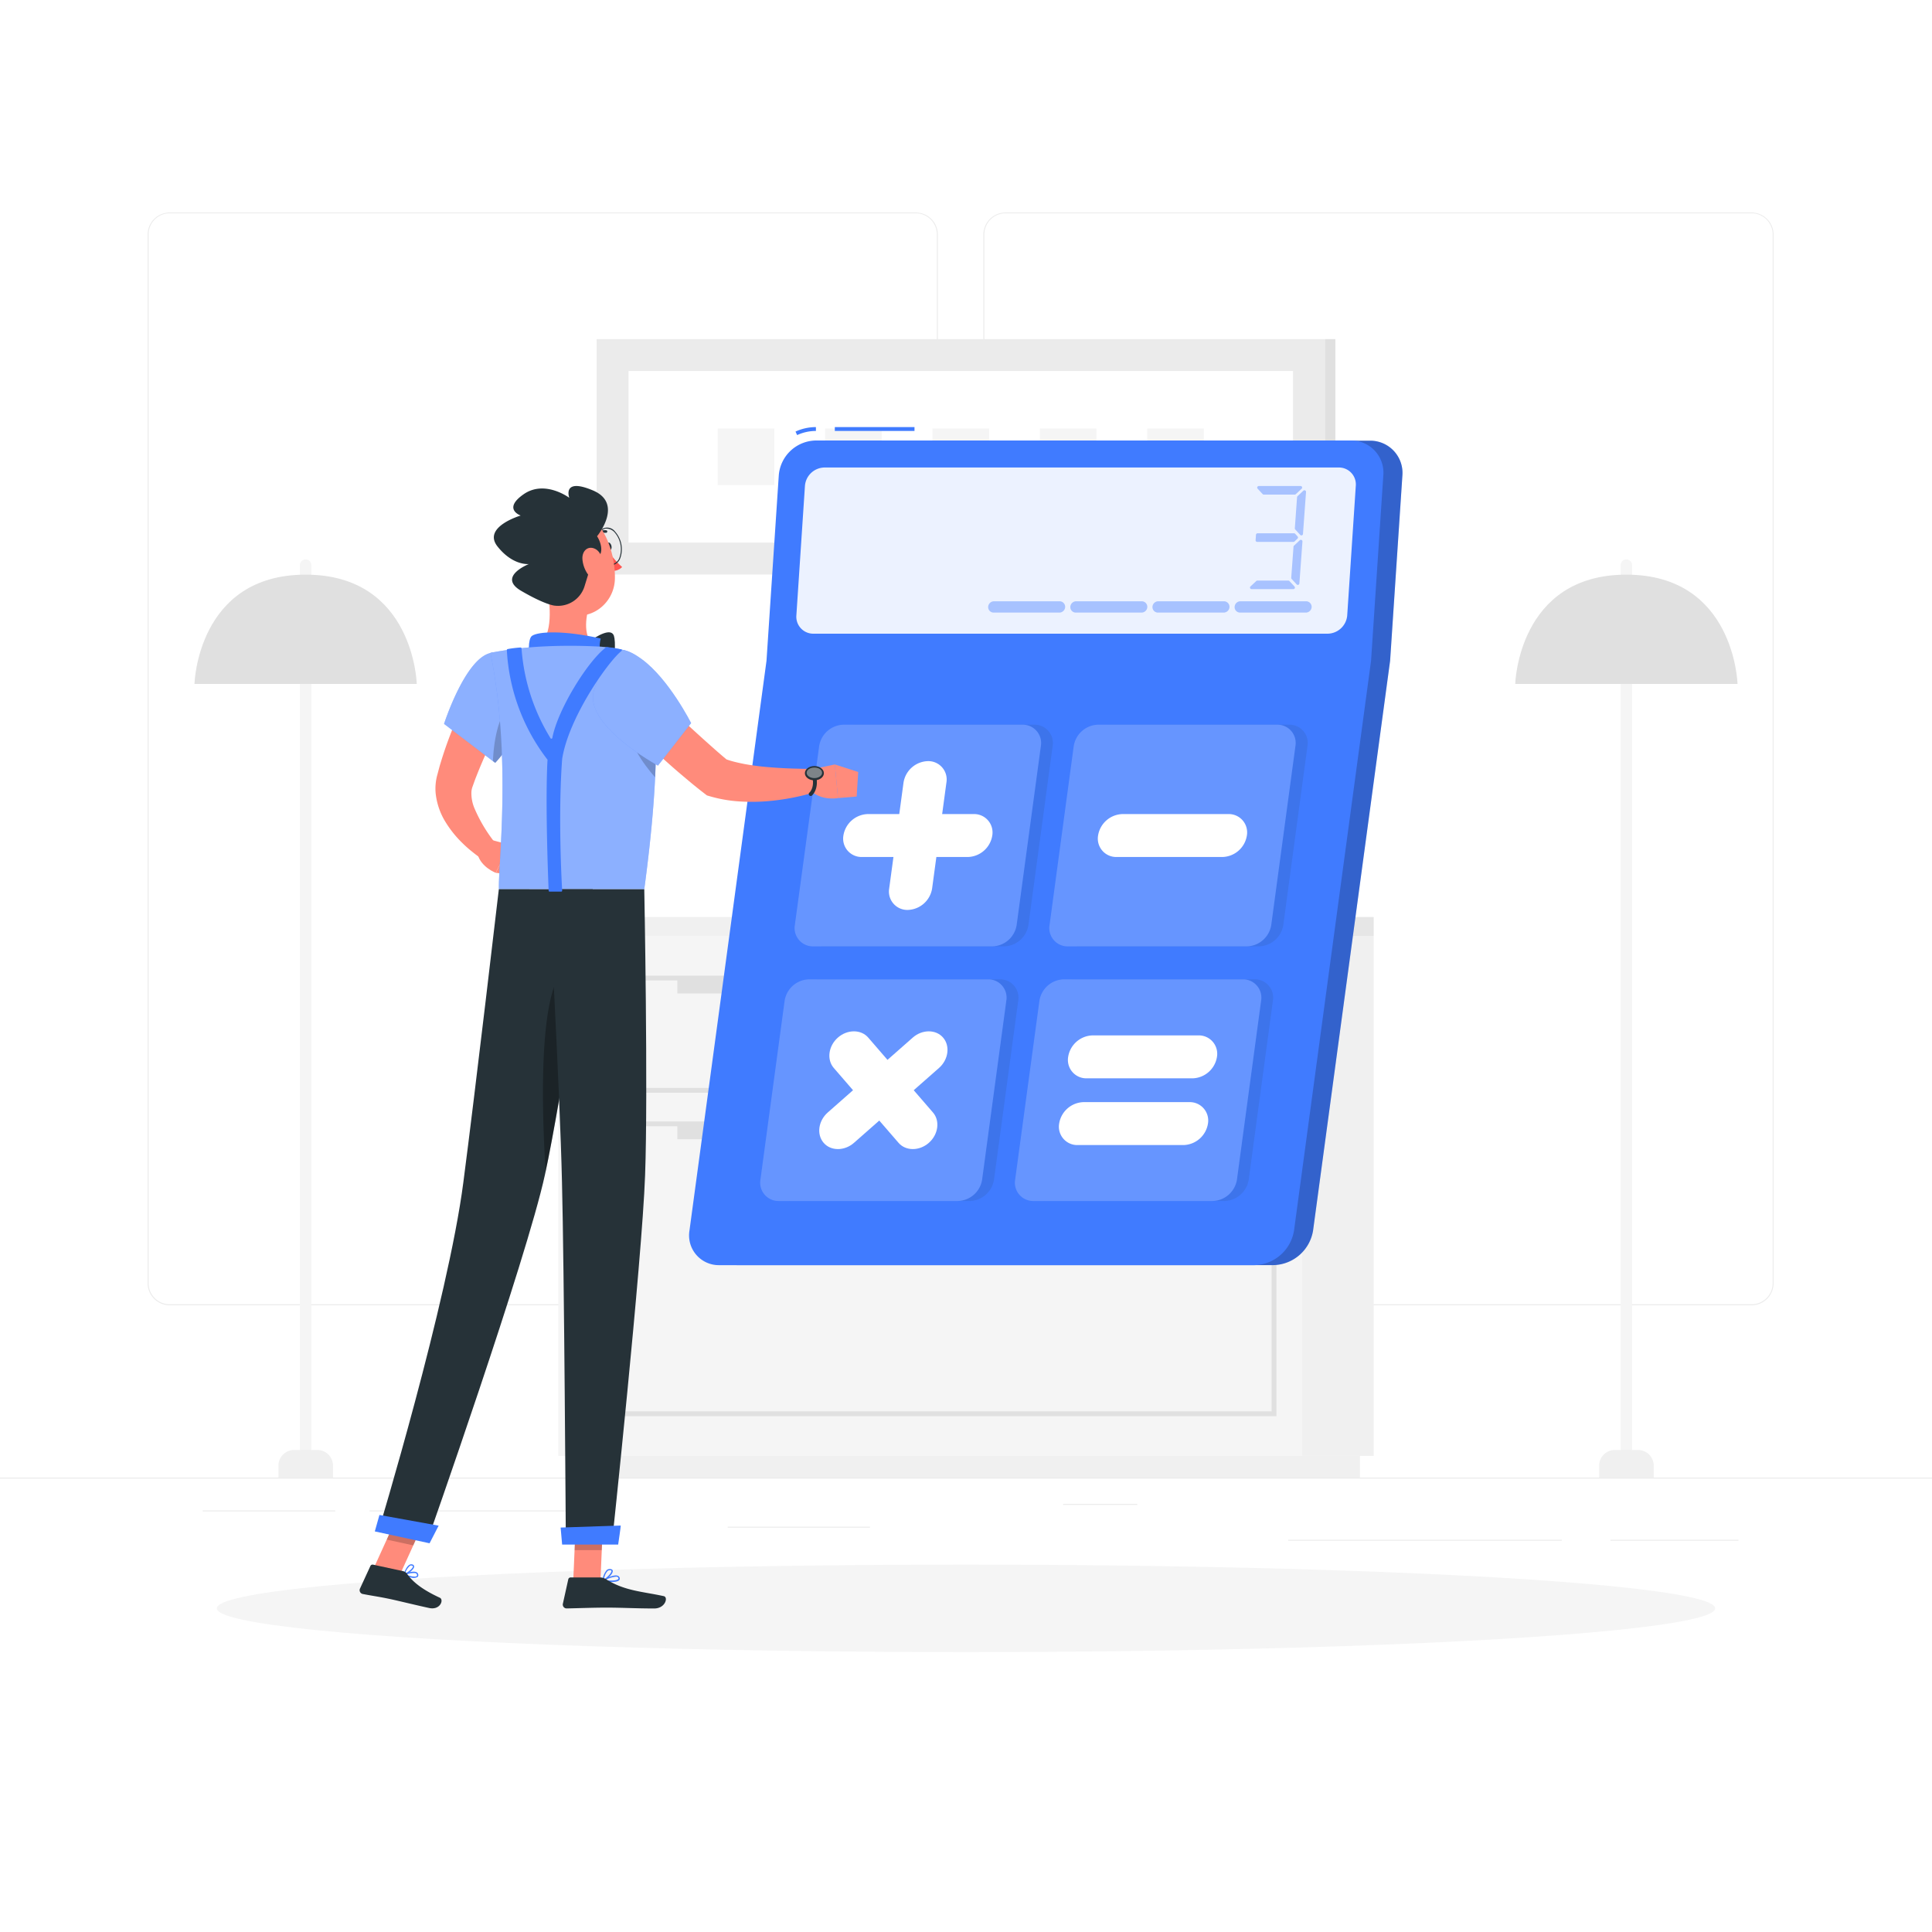 <svg class="animated" id="freepik_stories-calculator" xmlns="http://www.w3.org/2000/svg" viewBox="0 0 500 500" version="1.1" xmlns:xlink="http://www.w3.org/1999/xlink" xmlns:svgjs="http://svgjs.com/svgjs"><style>svg#freepik_stories-calculator:not(.animated) .animable {opacity: 0;}svg#freepik_stories-calculator.animated #freepik--Shadow--inject-33 {animation: 6s Infinite  linear floating;animation-delay: 0s;}svg#freepik_stories-calculator.animated #freepik--Calculator--inject-33 {animation: 6s Infinite  linear floating;animation-delay: 0s;}svg#freepik_stories-calculator.animated #freepik--Character--inject-33 {animation: 6s Infinite  linear floating;animation-delay: 0s;}            @keyframes floating {                0% {                    opacity: 1;                    transform: translateY(0px);                }                50% {                    transform: translateY(-10px);                }                100% {                    opacity: 1;                    transform: translateY(0px);                }            }        </style><g id="freepik--background-complete--inject-33" class="animable" style="transform-origin: 250px 226.87px;"><rect y="382.4" width="500" height="0.25" style="fill: rgb(235, 235, 235); transform-origin: 250px 382.525px;" id="elbaphqth2ts4" class="animable"></rect><rect x="416.78" y="398.49" width="33.12" height="0.25" style="fill: rgb(235, 235, 235); transform-origin: 433.34px 398.615px;" id="elo7rncgtd5eo" class="animable"></rect><rect x="333.38" y="398.49" width="70.81" height="0.25" style="fill: rgb(235, 235, 235); transform-origin: 368.785px 398.615px;" id="elq9ik545nz19" class="animable"></rect><rect x="275.14" y="389.21" width="19.19" height="0.25" style="fill: rgb(235, 235, 235); transform-origin: 284.735px 389.335px;" id="el2ammdvjg4u7" class="animable"></rect><rect x="52.46" y="390.89" width="34.29" height="0.25" style="fill: rgb(235, 235, 235); transform-origin: 69.605px 391.015px;" id="elpwgd0cnoazq" class="animable"></rect><rect x="95.65" y="390.89" width="62.35" height="0.25" style="fill: rgb(235, 235, 235); transform-origin: 126.825px 391.015px;" id="elaxt124yceyl" class="animable"></rect><rect x="188.33" y="395.11" width="36.81" height="0.25" style="fill: rgb(235, 235, 235); transform-origin: 206.735px 395.235px;" id="elc3nio1bmc8" class="animable"></rect><path d="M237,337.8H43.91a5.71,5.71,0,0,1-5.7-5.71V60.66A5.71,5.71,0,0,1,43.91,55H237a5.71,5.71,0,0,1,5.71,5.71V332.09A5.71,5.71,0,0,1,237,337.8ZM43.91,55.2a5.46,5.46,0,0,0-5.45,5.46V332.09a5.46,5.46,0,0,0,5.45,5.46H237a5.47,5.47,0,0,0,5.46-5.46V60.66A5.47,5.47,0,0,0,237,55.2Z" style="fill: rgb(235, 235, 235); transform-origin: 140.46px 196.4px;" id="ellglj8brxrkd" class="animable"></path><path d="M453.31,337.8H260.21a5.72,5.72,0,0,1-5.71-5.71V60.66A5.72,5.72,0,0,1,260.21,55h193.1A5.71,5.71,0,0,1,459,60.66V332.09A5.71,5.71,0,0,1,453.31,337.8ZM260.21,55.2a5.47,5.47,0,0,0-5.46,5.46V332.09a5.47,5.47,0,0,0,5.46,5.46h193.1a5.47,5.47,0,0,0,5.46-5.46V60.66a5.47,5.47,0,0,0-5.46-5.46Z" style="fill: rgb(235, 235, 235); transform-origin: 356.75px 196.4px;" id="elri0iqq9qcx" class="animable"></path><g id="elpxt2cm4hb4a"><rect x="337" y="242.22" width="18.51" height="134.57" style="fill: rgb(240, 240, 240); transform-origin: 346.255px 309.505px; transform: rotate(180deg);" class="animable"></rect></g><g id="elmcxldeuxbe"><rect x="148.05" y="376.79" width="203.9" height="5.61" style="fill: rgb(240, 240, 240); transform-origin: 250px 379.595px; transform: rotate(180deg);" class="animable"></rect></g><rect x="144.49" y="242.22" width="192.5" height="134.57" style="fill: rgb(245, 245, 245); transform-origin: 240.74px 309.505px;" id="elegpc6eh8vyk" class="animable"></rect><g id="el2ou6xod4b7x"><rect x="337" y="237.32" width="18.51" height="4.9" style="fill: rgb(230, 230, 230); transform-origin: 346.255px 239.77px; transform: rotate(180deg);" class="animable"></rect></g><rect x="144.49" y="237.32" width="192.5" height="4.9" style="fill: rgb(240, 240, 240); transform-origin: 240.74px 239.77px;" id="el6b5c3juoli7" class="animable"></rect><path d="M330.34,282.8H151.15V252.5H330.34Zm-177.95-1.25H329.1v-27.8H152.39Z" style="fill: rgb(224, 224, 224); transform-origin: 240.745px 267.65px;" id="el8t3m45z53gp" class="animable"></path><path d="M330.34,366.5H151.15V290.23H330.34Zm-177.95-1.24H329.1V291.47H152.39Z" style="fill: rgb(224, 224, 224); transform-origin: 240.745px 328.365px;" id="eljcxd8mh3w0m" class="animable"></path><g id="eliuzzy9msff"><rect x="175.29" y="253.12" width="130.91" height="3.98" style="fill: rgb(224, 224, 224); transform-origin: 240.745px 255.11px; transform: rotate(180deg);" class="animable"></rect></g><g id="el0wm4vqps699n"><rect x="175.29" y="290.85" width="130.91" height="3.98" style="fill: rgb(224, 224, 224); transform-origin: 240.745px 292.84px; transform: rotate(180deg);" class="animable"></rect></g><path d="M420.9,378.83h0a1.49,1.49,0,0,1-1.48-1.49V146.26a1.48,1.48,0,0,1,1.48-1.48h0a1.48,1.48,0,0,1,1.48,1.48V377.34A1.49,1.49,0,0,1,420.9,378.83Z" style="fill: rgb(245, 245, 245); transform-origin: 420.9px 261.805px;" id="el5yfqs5m7ojm" class="animable"></path><path d="M417.92,375.25h6a4.06,4.06,0,0,1,4.06,4.06v3.08a0,0,0,0,1,0,0H413.86a0,0,0,0,1,0,0v-3.08A4.06,4.06,0,0,1,417.92,375.25Z" style="fill: rgb(240, 240, 240); transform-origin: 420.92px 378.82px;" id="el0i4cq3tx3lfn" class="animable"></path><path d="M392.14,177s.73-28.28,28.76-28.28S449.67,177,449.67,177Z" style="fill: rgb(224, 224, 224); transform-origin: 420.905px 162.86px;" id="el6s1xyld8obj" class="animable"></path><path d="M79.1,378.83h0a1.49,1.49,0,0,1-1.49-1.49V146.26a1.49,1.49,0,0,1,1.49-1.48h0a1.48,1.48,0,0,1,1.48,1.48V377.34A1.49,1.49,0,0,1,79.1,378.83Z" style="fill: rgb(245, 245, 245); transform-origin: 79.095px 261.805px;" id="el9lrbhz196rt" class="animable"></path><path d="M76.12,375.25h6a4.06,4.06,0,0,1,4.06,4.06v3.08a0,0,0,0,1,0,0H72.06a0,0,0,0,1,0,0v-3.08A4.06,4.06,0,0,1,76.12,375.25Z" style="fill: rgb(240, 240, 240); transform-origin: 79.12px 378.82px;" id="elpnp3cg4bdb" class="animable"></path><path d="M50.33,177s.73-28.28,28.77-28.28S107.86,177,107.86,177Z" style="fill: rgb(224, 224, 224); transform-origin: 79.095px 162.86px;" id="el67wggfydhsp" class="animable"></path><rect x="214.91" y="235.2" width="71.14" height="2.12" style="fill: rgb(224, 224, 224); transform-origin: 250.48px 236.26px;" id="elfzfeax3230b" class="animable"></rect><polygon points="286.05 235.2 214.91 235.2 221.75 194.47 292.89 194.47 286.05 235.2" style="fill: rgb(224, 224, 224); transform-origin: 253.9px 214.835px;" id="elurpvw1mu7d" class="animable"></polygon><polygon points="284.73 235.2 213.59 235.2 220.43 194.47 291.57 194.47 284.73 235.2" style="fill: rgb(235, 235, 235); transform-origin: 252.58px 214.835px;" id="eldzhox9kx22s" class="animable"></polygon><path d="M216.29,232l5.82-34.63a.9.9,0,0,1,.9-.76h65a.91.91,0,0,1,.9,1.06l-5.82,34.63a.92.92,0,0,1-.9.77h-65A.91.91,0,0,1,216.29,232Z" style="fill: rgb(250, 250, 250); transform-origin: 252.599px 214.84px;" id="el9z55khqgo8e" class="animable"></path><rect x="198.81" y="235.2" width="71.14" height="2.12" style="fill: rgb(240, 240, 240); transform-origin: 234.38px 236.26px;" id="elns0m69y22rf" class="animable"></rect><rect x="154.41" y="87.76" width="188.48" height="60.92" style="fill: rgb(235, 235, 235); transform-origin: 248.65px 118.22px;" id="eled8lyy7o5d5" class="animable"></rect><g id="ela6glklqx3v"><rect x="342.89" y="87.76" width="2.7" height="60.92" style="fill: rgb(224, 224, 224); transform-origin: 344.24px 118.22px; transform: rotate(180deg);" class="animable"></rect></g><rect x="162.66" y="96.01" width="171.97" height="44.41" style="fill: rgb(255, 255, 255); transform-origin: 248.645px 118.215px;" id="el76tq5m1y97" class="animable"></rect><g id="elqihxdf8tcy"><rect x="241.33" y="110.9" width="14.64" height="14.64" style="fill: rgb(245, 245, 245); transform-origin: 248.65px 118.22px; transform: rotate(45deg);" class="animable"></rect></g><g id="el298yhl1ar9o"><rect x="213.54" y="110.9" width="14.64" height="14.64" style="fill: rgb(245, 245, 245); transform-origin: 220.86px 118.22px; transform: rotate(45deg);" class="animable"></rect></g><g id="elb491mwrwc65"><rect x="185.75" y="110.9" width="14.64" height="14.64" style="fill: rgb(245, 245, 245); transform-origin: 193.07px 118.22px; transform: rotate(45deg);" class="animable"></rect></g><g id="elbs9m68kmbht"><rect x="269.12" y="110.9" width="14.64" height="14.64" style="fill: rgb(245, 245, 245); transform-origin: 276.44px 118.22px; transform: rotate(45deg);" class="animable"></rect></g><g id="elhv5e6s3amyu"><rect x="296.91" y="110.9" width="14.64" height="14.64" style="fill: rgb(245, 245, 245); transform-origin: 304.23px 118.22px; transform: rotate(45deg);" class="animable"></rect></g></g><g id="freepik--Shadow--inject-33" class="animable" style="transform-origin: 250px 416.24px;"><ellipse id="freepik--path--inject-33" cx="250" cy="416.24" rx="193.89" ry="11.32" style="fill: rgb(245, 245, 245); transform-origin: 250px 416.24px;" class="animable"></ellipse></g><g id="freepik--Calculator--inject-33" class="animable" style="transform-origin: 270.648px 218.976px;"><path d="M362.94,123.05a8.34,8.34,0,0,0-8.42-9H216.09a9.78,9.78,0,0,0-9.61,9L203.3,171,183.37,318.41a7.69,7.69,0,0,0,7.79,9H329.6a10.64,10.64,0,0,0,10.23-9L359.76,171Z" style="fill: rgb(64, 123, 255); transform-origin: 273.112px 220.731px;" id="elsciwpjzvol" class="animable"></path><g id="elj9m1it4iop"><path d="M362.94,123.05a8.34,8.34,0,0,0-8.42-9H216.09a9.78,9.78,0,0,0-9.61,9L203.3,171,183.37,318.41a7.69,7.69,0,0,0,7.79,9H329.6a10.64,10.64,0,0,0,10.23-9L359.76,171Z" style="opacity: 0.2; transform-origin: 273.112px 220.731px;" class="animable"></path></g><path d="M324.67,327.42H186.23a7.7,7.7,0,0,1-7.79-9L198.37,171H354.83L334.9,318.41A10.64,10.64,0,0,1,324.67,327.42Z" style="fill: rgb(64, 123, 255); transform-origin: 266.58px 249.211px;" id="elu4ulo9i0ynf" class="animable"></path><rect x="216.05" y="110.53" width="20.62" height="1" style="fill: rgb(64, 123, 255); transform-origin: 226.36px 111.03px;" id="elblxgb5ioybn" class="animable"></rect><path d="M206.3,112.6l-.42-.91a12.64,12.64,0,0,1,5.28-1.16v1A11.61,11.61,0,0,0,206.3,112.6Z" style="fill: rgb(64, 123, 255); transform-origin: 208.52px 111.565px;" id="ely3ofmibqfos" class="animable"></path><path d="M349.6,114H211.16a9.78,9.78,0,0,0-9.61,9L198.37,171H354.83L358,123.05A8.33,8.33,0,0,0,349.6,114Z" style="fill: rgb(64, 123, 255); transform-origin: 278.201px 142.5px;" id="elxeg0wpsgrsa" class="animable"></path><g id="eltqa7mgcmr1j"><path d="M206.1,159.26l2.22-33.53a5.15,5.15,0,0,1,5.06-4.74H346.45a4.38,4.38,0,0,1,4.43,4.74l-2.22,33.53A5.16,5.16,0,0,1,343.6,164H210.53A4.39,4.39,0,0,1,206.1,159.26Z" style="fill: rgb(255, 255, 255); opacity: 0.9; transform-origin: 278.49px 142.495px;" class="animable"></path></g><g id="else8mfgnh6so"><g style="opacity: 0.4; transform-origin: 330.75px 139.125px;" class="animable"><path d="M336.86,126.48l-1.51,1.41a.39.39,0,0,1-.28.11h-8a.39.39,0,0,1-.3-.13l-1.3-1.4a.41.41,0,0,1,.3-.69h10.83A.4.4,0,0,1,336.86,126.48Z" style="fill: rgb(64, 123, 255); transform-origin: 331.177px 126.89px;" id="elq0fo52qmucj" class="animable"></path><path d="M334.74,152.47H323.91a.41.41,0,0,1-.28-.71l1.5-1.4a.43.43,0,0,1,.28-.11h8a.37.37,0,0,1,.3.14l1.31,1.4A.41.41,0,0,1,334.74,152.47Z" style="fill: rgb(64, 123, 255); transform-origin: 329.311px 151.36px;" id="eldca29x52wmt" class="animable"></path><path d="M335.79,139.4l-.77.73a.43.43,0,0,1-.28.11h-9.39a.41.41,0,0,1-.4-.44l.1-1.41a.41.41,0,0,1,.41-.38h9.42a.4.4,0,0,1,.3.13l.64.69A.4.4,0,0,1,335.79,139.4Z" style="fill: rgb(64, 123, 255); transform-origin: 330.437px 139.125px;" id="elo3k6ljqfml" class="animable"></path><path d="M337.07,140.17,336.28,151a.41.41,0,0,1-.71.24l-1.29-1.4a.41.41,0,0,1-.11-.31l.59-8.05a.37.37,0,0,1,.13-.27l1.5-1.4A.41.41,0,0,1,337.07,140.17Z" style="fill: rgb(64, 123, 255); transform-origin: 335.621px 145.539px;" id="elxro9l897ikb" class="animable"></path><path d="M338,127.32l-.79,10.86a.41.41,0,0,1-.71.25l-1.3-1.41a.41.41,0,0,1-.1-.3l.58-8.05a.43.43,0,0,1,.13-.27l1.5-1.41A.41.41,0,0,1,338,127.32Z" style="fill: rgb(64, 123, 255); transform-origin: 336.55px 132.72px;" id="elm4gjrgb1yq9" class="animable"></path></g></g><g id="el3txipkgzz8q"><path d="M319.52,157h0a1.52,1.52,0,0,1,1.48-1.39h17a1.44,1.44,0,0,1,1.45,1.54h0a1.52,1.52,0,0,1-1.49,1.39H321A1.42,1.42,0,0,1,319.52,157Z" style="fill: rgb(64, 123, 255); opacity: 0.4; transform-origin: 329.484px 157.076px;" class="animable"></path></g><g id="el5z0qmwd7jhk"><path d="M298.26,157h0a1.52,1.52,0,0,1,1.48-1.39h17a1.44,1.44,0,0,1,1.45,1.54h0a1.52,1.52,0,0,1-1.49,1.39h-17A1.42,1.42,0,0,1,298.26,157Z" style="fill: rgb(64, 123, 255); opacity: 0.4; transform-origin: 308.224px 157.075px;" class="animable"></path></g><g id="elatlekv8yye9"><path d="M277,157h0a1.52,1.52,0,0,1,1.48-1.39h17a1.44,1.44,0,0,1,1.44,1.54h0a1.51,1.51,0,0,1-1.49,1.39h-17A1.42,1.42,0,0,1,277,157Z" style="fill: rgb(64, 123, 255); opacity: 0.4; transform-origin: 286.959px 157.075px;" class="animable"></path></g><g id="el31uf94un9au"><path d="M255.74,157h0a1.52,1.52,0,0,1,1.48-1.39h17a1.44,1.44,0,0,1,1.44,1.54h0a1.51,1.51,0,0,1-1.49,1.39h-17A1.42,1.42,0,0,1,255.74,157Z" style="fill: rgb(64, 123, 255); opacity: 0.4; transform-origin: 265.699px 157.075px;" class="animable"></path></g><g id="elpxpazusxiei"><path d="M208.79,239.37l6.26-46.27a6.55,6.55,0,0,1,6.3-5.55h46.27a4.74,4.74,0,0,1,4.8,5.55l-6.26,46.27a6.54,6.54,0,0,1-6.29,5.55H213.59A4.74,4.74,0,0,1,208.79,239.37Z" style="fill: rgb(38, 50, 56); opacity: 0.1; transform-origin: 240.605px 216.235px;" class="animable"></path></g><g id="el5p60ehqu1ap"><path d="M274.71,239.37,281,193.1a6.55,6.55,0,0,1,6.3-5.55h46.27a4.73,4.73,0,0,1,4.8,5.55l-6.25,46.27a6.56,6.56,0,0,1-6.3,5.55H279.5A4.73,4.73,0,0,1,274.71,239.37Z" style="fill: rgb(38, 50, 56); opacity: 0.1; transform-origin: 306.54px 216.235px;" class="animable"></path></g><g id="el3a9hz4hc4sr"><path d="M199.88,305.29,206.14,259a6.56,6.56,0,0,1,6.3-5.55h46.27a4.74,4.74,0,0,1,4.8,5.55l-6.26,46.28a6.54,6.54,0,0,1-6.29,5.54H204.68A4.74,4.74,0,0,1,199.88,305.29Z" style="fill: rgb(38, 50, 56); opacity: 0.1; transform-origin: 231.697px 282.135px;" class="animable"></path></g><g id="elh9iyr9le8hp"><path d="M265.8,305.29,272.05,259a6.56,6.56,0,0,1,6.3-5.55h46.27a4.74,4.74,0,0,1,4.8,5.55l-6.25,46.28a6.56,6.56,0,0,1-6.3,5.54H270.59A4.73,4.73,0,0,1,265.8,305.29Z" style="fill: rgb(38, 50, 56); opacity: 0.1; transform-origin: 297.611px 282.135px;" class="animable"></path></g><path d="M205.71,239.37,212,193.1a6.55,6.55,0,0,1,6.3-5.55h46.27a4.74,4.74,0,0,1,4.8,5.55l-6.26,46.27a6.54,6.54,0,0,1-6.29,5.55H210.51A4.74,4.74,0,0,1,205.71,239.37Z" style="fill: rgb(64, 123, 255); transform-origin: 237.54px 216.235px;" id="elome80r0skqg" class="animable"></path><g id="elfd9rvkgpygn"><path d="M205.71,239.37,212,193.1a6.55,6.55,0,0,1,6.3-5.55h46.27a4.74,4.74,0,0,1,4.8,5.55l-6.26,46.27a6.54,6.54,0,0,1-6.29,5.55H210.51A4.74,4.74,0,0,1,205.71,239.37Z" style="fill: rgb(255, 255, 255); opacity: 0.2; transform-origin: 237.54px 216.235px;" class="animable"></path></g><path d="M271.63,239.37l6.25-46.27a6.55,6.55,0,0,1,6.3-5.55h46.27a4.73,4.73,0,0,1,4.8,5.55L329,239.37a6.56,6.56,0,0,1-6.3,5.55H276.42A4.73,4.73,0,0,1,271.63,239.37Z" style="fill: rgb(64, 123, 255); transform-origin: 303.44px 216.235px;" id="ele9ihjq4ulos" class="animable"></path><g id="elgmj8skd1ls"><path d="M271.63,239.37l6.25-46.27a6.55,6.55,0,0,1,6.3-5.55h46.27a4.73,4.73,0,0,1,4.8,5.55L329,239.37a6.56,6.56,0,0,1-6.3,5.55H276.42A4.73,4.73,0,0,1,271.63,239.37Z" style="fill: rgb(255, 255, 255); opacity: 0.2; transform-origin: 303.44px 216.235px;" class="animable"></path></g><path d="M196.8,305.29,203.06,259a6.56,6.56,0,0,1,6.3-5.55h46.27a4.74,4.74,0,0,1,4.8,5.55l-6.26,46.28a6.54,6.54,0,0,1-6.29,5.54H201.6A4.74,4.74,0,0,1,196.8,305.29Z" style="fill: rgb(64, 123, 255); transform-origin: 228.617px 282.135px;" id="elq2eitnl4cy" class="animable"></path><g id="elv8v6nukvqyh"><path d="M196.8,305.29,203.06,259a6.56,6.56,0,0,1,6.3-5.55h46.27a4.74,4.74,0,0,1,4.8,5.55l-6.26,46.28a6.54,6.54,0,0,1-6.29,5.54H201.6A4.74,4.74,0,0,1,196.8,305.29Z" style="fill: rgb(255, 255, 255); opacity: 0.2; transform-origin: 228.617px 282.135px;" class="animable"></path></g><path d="M262.72,305.29,269,259a6.56,6.56,0,0,1,6.3-5.55h46.27a4.74,4.74,0,0,1,4.8,5.55l-6.25,46.28a6.56,6.56,0,0,1-6.3,5.54H267.51A4.73,4.73,0,0,1,262.72,305.29Z" style="fill: rgb(64, 123, 255); transform-origin: 294.546px 282.135px;" id="elf4b91p5g35d" class="animable"></path><g id="el1h8ed162qfw"><path d="M262.72,305.29,269,259a6.56,6.56,0,0,1,6.3-5.55h46.27a4.74,4.74,0,0,1,4.8,5.55l-6.25,46.28a6.56,6.56,0,0,1-6.3,5.54H267.51A4.73,4.73,0,0,1,262.72,305.29Z" style="fill: rgb(255, 255, 255); opacity: 0.2; transform-origin: 294.546px 282.135px;" class="animable"></path></g><path d="M234.92,235.49h0a4.76,4.76,0,0,1-4.8-5.55l3.71-27.4a6.58,6.58,0,0,1,6.3-5.56h0a4.75,4.75,0,0,1,4.8,5.56l-3.7,27.4A6.58,6.58,0,0,1,234.92,235.49Z" style="fill: rgb(255, 255, 255); transform-origin: 237.527px 216.235px;" id="eln8rjod4cxki" class="animable"></path><path d="M218.27,216.24h0a6.59,6.59,0,0,1,6.31-5.56H252a4.76,4.76,0,0,1,4.8,5.56h0a6.58,6.58,0,0,1-6.3,5.55h-27.4A4.76,4.76,0,0,1,218.27,216.24Z" style="fill: rgb(255, 255, 255); transform-origin: 237.536px 216.235px;" id="els24glwdcia" class="animable"></path><path d="M213.16,295.76h0c-1.87-2.16-1.39-5.69,1.06-7.85l22-19.38c2.45-2.16,6-2.16,7.85,0h0c1.87,2.16,1.39,5.7-1.06,7.86l-22,19.37C218.56,297.92,215,297.92,213.16,295.76Z" style="fill: rgb(255, 255, 255); transform-origin: 228.615px 282.145px;" id="elzxyycuopurn" class="animable"></path><path d="M216.84,268.53h0c2.45-2.16,6-2.16,7.86,0l16.75,19.38c1.87,2.16,1.39,5.69-1.06,7.85h0c-2.45,2.16-6,2.16-7.85,0l-16.76-19.37C213.91,274.23,214.39,270.69,216.84,268.53Z" style="fill: rgb(255, 255, 255); transform-origin: 228.615px 282.145px;" id="elobpwjzign5h" class="animable"></path><path d="M284.18,216.24h0a6.59,6.59,0,0,1,6.31-5.56h27.4a4.75,4.75,0,0,1,4.8,5.56h0a6.58,6.58,0,0,1-6.3,5.55H289A4.76,4.76,0,0,1,284.18,216.24Z" style="fill: rgb(255, 255, 255); transform-origin: 303.437px 216.235px;" id="el6ia6k10rcy5" class="animable"></path><path d="M276.44,273.51h0a6.58,6.58,0,0,1,6.31-5.55h27.4a4.76,4.76,0,0,1,4.8,5.55h0a6.58,6.58,0,0,1-6.3,5.56H281.24A4.76,4.76,0,0,1,276.44,273.51Z" style="fill: rgb(255, 255, 255); transform-origin: 295.694px 273.515px;" id="elw65wlnblkll" class="animable"></path><path d="M274.11,290.78h0a6.58,6.58,0,0,1,6.3-5.55h27.4a4.76,4.76,0,0,1,4.81,5.55h0a6.59,6.59,0,0,1-6.31,5.56h-27.4A4.75,4.75,0,0,1,274.11,290.78Z" style="fill: rgb(255, 255, 255); transform-origin: 293.363px 290.785px;" id="elfm8xs7kwio" class="animable"></path></g><g id="freepik--Character--inject-33" class="animable" style="transform-origin: 157.591px 271.025px;"><path d="M133.36,179.7c-1.8,3.34-3.65,6.94-5.34,10.46s-3.32,7.11-4.72,10.7c-.37.9-.67,1.8-1,2.7A4.68,4.68,0,0,0,122,205a10,10,0,0,0,.77,4.14,38.63,38.63,0,0,0,5.65,9.34l-3.41,4a29.63,29.63,0,0,1-2.74-2,29.17,29.17,0,0,1-2.51-2.21,27.88,27.88,0,0,1-4.39-5.42,17.72,17.72,0,0,1-2.62-7.52,13.37,13.37,0,0,1,.37-4.59c.28-1,.54-2.1.86-3.13a102.51,102.51,0,0,1,4.43-12c.86-1.93,1.74-3.84,2.71-5.72s1.9-3.7,3.06-5.62Z" style="fill: rgb(255, 139, 123); transform-origin: 123.026px 198.375px;" id="el4lp8qsblp0n" class="animable"></path><path d="M127,217.33l5,1.32-3.72,7.23s-3.72-1.42-4.64-4.69Z" style="fill: rgb(255, 139, 123); transform-origin: 127.82px 221.605px;" id="elcq5ib8quloc" class="animable"></path><polygon points="138.9 220.93 134.42 226.6 128.29 225.88 132.01 218.65 138.9 220.93" style="fill: rgb(255, 139, 123); transform-origin: 133.595px 222.625px;" id="ela52x37hwqcv" class="animable"></polygon><path d="M156.94,141.56c.11.56.5.95.86.88s.57-.59.45-1.14-.5-1-.86-.88S156.82,141,156.94,141.56Z" style="fill: rgb(38, 50, 56); transform-origin: 157.595px 141.424px;" id="elws3nzgcg9n" class="animable"></path><path d="M157.39,142.52a20.26,20.26,0,0,0,3.62,4.22,3.29,3.29,0,0,1-2.56,1Z" style="fill: rgb(255, 86, 82); transform-origin: 159.2px 145.133px;" id="elc8ss4da6sp" class="animable"></path><path d="M158.14,146.3c-1.63,0-3.25-1.78-3.74-4.22a6.38,6.38,0,0,1,.23-3.58,2.57,2.57,0,0,1,4.55-.93,6.86,6.86,0,0,1,1.38,6.79,2.83,2.83,0,0,1-2,1.9A2.18,2.18,0,0,1,158.14,146.3Zm-1.08-9.49a1.81,1.81,0,0,0-.4,0,2.59,2.59,0,0,0-1.8,1.74,6.17,6.17,0,0,0-.22,3.44c.51,2.53,2.25,4.32,3.89,4a2.56,2.56,0,0,0,1.8-1.74,6.61,6.61,0,0,0-1.32-6.52A2.79,2.79,0,0,0,157.06,136.81Z" style="fill: rgb(38, 50, 56); transform-origin: 157.586px 141.422px;" id="elqmdea5vwi0g" class="animable"></path><path d="M209.64,199.2l6.41-1.36.83,8.7s-5.54,1.06-8.19-3.32Z" style="fill: rgb(255, 139, 123); transform-origin: 212.785px 202.246px;" id="elwzk6owmapmn" class="animable"></path><polygon points="222.11 199.79 221.7 206.14 216.88 206.54 216.05 197.84 222.11 199.79" style="fill: rgb(255, 139, 123); transform-origin: 219.08px 202.19px;" id="el2ps5dtvzsxe" class="animable"></polygon><path d="M154.27,138.89a.31.31,0,0,1-.22-.09.32.32,0,0,1,0-.47,3.31,3.31,0,0,1,2.83-1.1.33.33,0,0,1,.28.38.35.35,0,0,1-.39.28h0a2.61,2.61,0,0,0-2.23.89A.36.36,0,0,1,154.27,138.89Z" style="fill: rgb(38, 50, 56); transform-origin: 155.556px 138.051px;" id="elvd16rpr5hbd" class="animable"></path><path d="M141.5,151.68c1,5.15,1.62,12.28-2,15.71,0,0,1.4,5.22,11,5.22,10.52,0,5.06-4.58,5.06-4.58-4.37-1.36-4.33-6.33-3.33-10.33Z" style="fill: rgb(255, 139, 123); transform-origin: 148.238px 162.145px;" id="elg3vjyyjehgj" class="animable"></path><path d="M152.3,166.14c2.36-1.7,5.85-3.69,6.58-1.61.44,1.25.62,7.36-1.81,6.9C153.48,170.76,152.3,166.14,152.3,166.14Z" style="fill: rgb(38, 50, 56); transform-origin: 155.723px 167.547px;" id="elrtj7g968wx" class="animable"></path><path d="M137.55,170.83c-.94-1.32-.9-5.51.1-6.25,1.61-1.19,8.51-1.47,17.81.67-1,4.06,1.15,6.19,1.15,6.19Z" style="fill: rgb(64, 123, 255); transform-origin: 146.741px 167.551px;" id="elmxlwmq41kp7" class="animable"></path><path d="M106.29,408.24a2.27,2.27,0,0,0,1.75-.1.65.65,0,0,0,.16-.77.73.73,0,0,0-.42-.49c-1-.46-3.14.43-3.23.47a.16.16,0,0,0-.1.15.17.17,0,0,0,.09.16A9.56,9.56,0,0,0,106.29,408.24Zm1.15-1.13.19.07a.45.45,0,0,1,.26.28c.09.3,0,.4-.06.43-.38.32-1.79,0-2.77-.37A5.49,5.49,0,0,1,107.44,407.11Z" style="fill: rgb(64, 123, 255); transform-origin: 106.356px 407.559px;" id="elkaemnc850da" class="animable"></path><path d="M104.58,407.67h.08c.8-.24,2.5-1.45,2.52-2.24a.55.55,0,0,0-.43-.54.88.88,0,0,0-.74.06c-.94.48-1.53,2.42-1.55,2.51a.17.17,0,0,0,.12.21Zm2-2.49.07,0c.21.07.21.17.21.22,0,.47-1.14,1.42-2,1.8a4,4,0,0,1,1.28-2A.57.57,0,0,1,106.57,405.18Z" style="fill: rgb(64, 123, 255); transform-origin: 105.817px 406.253px;" id="elzvhsrup3k68" class="animable"></path><path d="M158.22,409.42c.91,0,1.78-.13,2.07-.53a.65.65,0,0,0,0-.73.83.83,0,0,0-.53-.39c-1.17-.32-3.63,1.08-3.73,1.14a.18.18,0,0,0-.09.17.18.18,0,0,0,.14.14A12.07,12.07,0,0,0,158.22,409.42Zm1.12-1.37a1.55,1.55,0,0,1,.32,0,.54.54,0,0,1,.33.23c.12.21.07.31,0,.37-.33.46-2.11.47-3.41.28A7.61,7.61,0,0,1,159.34,408.05Z" style="fill: rgb(64, 123, 255); transform-origin: 158.171px 408.571px;" id="el8283aoxjf1v" class="animable"></path><path d="M156.1,409.22h.07c.85-.38,2.53-1.9,2.4-2.7,0-.19-.16-.42-.62-.46a1.23,1.23,0,0,0-.93.28,4.82,4.82,0,0,0-1.09,2.71.17.17,0,0,0,.17.18Zm1.71-2.85h.1c.3,0,.32.14.33.18.08.48-1.07,1.68-1.93,2.2a3.87,3.87,0,0,1,.93-2.17A.83.83,0,0,1,157.81,406.37Z" style="fill: rgb(64, 123, 255); transform-origin: 157.253px 407.641px;" id="elouk9atpnxkq" class="animable"></path><polygon points="148.36 409.06 155.4 409.06 156.1 392.77 149.06 392.77 148.36 409.06" style="fill: rgb(255, 139, 123); transform-origin: 152.23px 400.915px;" id="el61ep4aj9v7i" class="animable"></polygon><polygon points="96.74 405.8 103.61 407.29 110.52 392.12 103.64 390.63 96.74 405.8" style="fill: rgb(255, 139, 123); transform-origin: 103.63px 398.96px;" id="el6mncs4ntl4j" class="animable"></polygon><path d="M104.27,406.6l-7.72-1.67a.62.62,0,0,0-.69.34l-2.68,5.82a1,1,0,0,0,.74,1.44c2.71.53,4.06.66,7.45,1.39,2.09.46,6.81,1.61,9.69,2.23s3.88-2.15,2.76-2.66c-5-2.31-7.16-4.34-8.52-6.23A1.71,1.71,0,0,0,104.27,406.6Z" style="fill: rgb(38, 50, 56); transform-origin: 103.67px 410.578px;" id="els7nhkgnrshp" class="animable"></path><path d="M155.35,408.24h-7.68a.61.61,0,0,0-.6.48L145.68,415a1,1,0,0,0,1,1.26c2.77-.05,6.78-.21,10.26-.21,4.07,0,7.59.22,12.37.22,2.88,0,3.69-2.92,2.48-3.19-5.51-1.2-10-1.33-14.75-4.26A3.27,3.27,0,0,0,155.35,408.24Z" style="fill: rgb(38, 50, 56); transform-origin: 158.989px 412.255px;" id="el6h79u2xd6x3" class="animable"></path><path d="M126.92,169c-6.59,1.51-12,18.34-12,18.34l13.24,10.09a28.86,28.86,0,0,0,7-13C137.42,175.59,133.66,167.44,126.92,169Z" style="fill: rgb(64, 123, 255); transform-origin: 125.369px 183.119px;" id="eli7l1rnadc8" class="animable"></path><g id="eljttjn00ky5"><path d="M126.92,169c-6.59,1.51-12,18.34-12,18.34l13.24,10.09a28.86,28.86,0,0,0,7-13C137.42,175.59,133.66,167.44,126.92,169Z" style="fill: rgb(255, 255, 255); opacity: 0.4; transform-origin: 125.369px 183.119px;" class="animable"></path></g><path d="M166.45,177l11.11,10.22c1.85,1.7,3.7,3.39,5.56,5.05s3.72,3.32,5.51,4.76l-1.55-.83c.86.32,1.76.63,2.71.88s1.93.46,2.94.66a62.2,62.2,0,0,0,6.28.81c2.15.18,4.35.3,6.56.36s4.5.11,6.67.12l1,5.18a52.36,52.36,0,0,1-7,2,59.27,59.27,0,0,1-7.22,1.1,49.1,49.1,0,0,1-7.49.11,35.14,35.14,0,0,1-7.83-1.35l-.75-.22-.79-.61c-2.2-1.69-4.15-3.34-6.11-5s-3.86-3.38-5.76-5.09c-3.78-3.44-7.53-6.86-11.2-10.41Z" style="fill: rgb(255, 139, 123); transform-origin: 186.165px 192.257px;" id="elkccfeue7tcg" class="animable"></path><g id="elemcgvcrvxxc"><path d="M132.57,181.36c-3.58,3.54-4.75,10-5,15.6l.59.45a28.93,28.93,0,0,0,7-13c.13-.52.25-1,.34-1.57Z" style="opacity: 0.2; transform-origin: 131.535px 189.385px;" class="animable"></path></g><path d="M168.58,176c1.44,7.6,2.34,23.21-1.84,54.11H129.12c-.26-5.77,3.37-33.95-2.2-61.16a99,99,0,0,1,12.6-1.59,139.73,139.73,0,0,1,16,0c1.76.16,3.49.42,5,.69A10,10,0,0,1,168.58,176Z" style="fill: rgb(64, 123, 255); transform-origin: 148.351px 198.62px;" id="eliq8wutq881" class="animable"></path><g id="ele0vti5gocj5"><path d="M168.58,176c1.44,7.6,2.34,23.21-1.84,54.11H129.12c-.26-5.77,3.37-33.95-2.2-61.16a99,99,0,0,1,12.6-1.59,139.73,139.73,0,0,1,16,0c1.76.16,3.49.42,5,.69A10,10,0,0,1,168.58,176Z" style="fill: rgb(255, 255, 255); opacity: 0.4; transform-origin: 148.351px 198.62px;" class="animable"></path></g><g id="elwrircmke9o9"><path d="M162.82,187.27l6.8-1.63c.21,4.12.23,9.22-.08,15.53C166.41,197.61,162.42,192.05,162.82,187.27Z" style="opacity: 0.2; transform-origin: 166.284px 193.405px;" class="animable"></path></g><g id="elrjvux8grkr"><polygon points="156.1 392.77 155.74 401.17 148.7 401.17 149.06 392.77 156.1 392.77" style="opacity: 0.2; transform-origin: 152.4px 396.97px;" class="animable"></polygon></g><g id="elxmhuywqudwn"><polygon points="103.64 390.63 110.52 392.12 106.95 399.94 100.08 398.45 103.64 390.63" style="opacity: 0.2; transform-origin: 105.3px 395.285px;" class="animable"></polygon></g><path d="M138.15,144.16c1.81,6.74,2.53,10.78,6.69,13.58,6.26,4.22,14-.62,14.29-7.77.22-6.43-2.77-16.38-10-17.74A9.53,9.53,0,0,0,138.15,144.16Z" style="fill: rgb(255, 139, 123); transform-origin: 148.469px 145.685px;" id="elem0j5dma9kr" class="animable"></path><path d="M153.45,144.67c3.16-.45,2.25-4.1,1.07-5.89,0,0,7-8.45-1.07-11.86s-6.12,1.91-6.12,1.91-6.33-4.75-11.83-.91-.75,5.5-.75,5.5-10,2.94-6,8,8.13,4.55,8.13,4.55-8.29,3.27-2,6.94,8.65,3.83,8.65,3.83h0a7.18,7.18,0,0,0,7.76-5.05Z" style="fill: rgb(38, 50, 56); transform-origin: 142.571px 141.287px;" id="elodra9tvvwys" class="animable"></path><path d="M150.73,144.69a7.91,7.91,0,0,0,2,4.67c1.53,1.69,3.13.63,3.41-1.42.24-1.86-.26-5-2.14-5.9S150.61,142.6,150.73,144.69Z" style="fill: rgb(255, 139, 123); transform-origin: 153.46px 145.984px;" id="elygh8oy12xds" class="animable"></path><path d="M153.4,230.14s-8,53.75-12.37,73.89c-4.8,22.05-30.53,95-30.53,95l-12.59-2.73s18-59.46,22-90.29c3.1-23.68,9.19-75.89,9.19-75.89Z" style="fill: rgb(38, 50, 56); transform-origin: 125.655px 314.575px;" id="el2se2sxi1ci5" class="animable"></path><path d="M113.52,394.84s-2.35,4.56-2.35,4.56L97,396.33l1.2-4.26Z" style="fill: rgb(64, 123, 255); transform-origin: 105.26px 395.735px;" id="elrmadt1kk0qk" class="animable"></path><g id="elw3mrnt4s6n"><path d="M148.35,249.29c-9.23,1.81-8.25,36.23-7.14,53.94,2.66-12.52,6.56-36.6,9.22-53.69A3.15,3.15,0,0,0,148.35,249.29Z" style="opacity: 0.3; transform-origin: 145.472px 276.222px;" class="animable"></path></g><path d="M166.74,230.14s1,52.59.21,74c-.8,22.31-8.59,95.36-8.59,95.36H146.44s-.43-71.75-1-93.66C144.9,282,142,230.14,142,230.14Z" style="fill: rgb(38, 50, 56); transform-origin: 154.627px 314.82px;" id="elp1463malh7f" class="animable"></path><path d="M160.65,394.8c.06,0-.67,4.94-.67,4.94h-14.5l-.39-4.41Z" style="fill: rgb(64, 123, 255); transform-origin: 152.872px 397.27px;" id="eliy5swdeu6r" class="animable"></path><path d="M153.84,178.34c-3.38,9.09,16.44,19.8,16.44,19.8l8.58-11s-5.73-11.39-12.75-16.53C157.43,164.24,156.4,171.42,153.84,178.34Z" style="fill: rgb(64, 123, 255); transform-origin: 166.156px 183.141px;" id="elzybji2s8q4" class="animable"></path><g id="el05jx7lx1fn8f"><path d="M153.84,178.34c-3.38,9.09,16.44,19.8,16.44,19.8l8.58-11s-5.73-11.39-12.75-16.53C157.43,164.24,156.4,171.42,153.84,178.34Z" style="fill: rgb(255, 255, 255); opacity: 0.4; transform-origin: 166.156px 183.141px;" class="animable"></path></g><ellipse cx="210.76" cy="200.1" rx="2.46" ry="1.85" style="fill: rgb(38, 50, 56); transform-origin: 210.76px 200.1px;" id="elpf1klppngf9" class="animable"></ellipse><path d="M209.81,206a.5.5,0,0,1-.39-.18.5.5,0,0,1,.06-.7c.06-.05,1.34-1.22.79-3.94a.49.49,0,0,1,.39-.58.5.5,0,0,1,.59.39c.68,3.33-1.05,4.83-1.12,4.89A.51.51,0,0,1,209.81,206Z" style="fill: rgb(38, 50, 56); transform-origin: 210.356px 203.295px;" id="elokccw2h9k1" class="animable"></path><g id="elruu58x49lj"><path d="M212.76,200c0,.76-.89,1.37-2,1.37s-2-.61-2-1.37.89-1.36,2-1.36S212.76,199.21,212.76,200Z" style="fill: rgb(255, 255, 255); opacity: 0.4; transform-origin: 210.76px 200.005px;" class="animable"></path></g><path d="M156.94,167.47c-4.6,3.29-12.57,16-14,23.51a.25.25,0,0,1-.46.08,51.26,51.26,0,0,1-7.51-23.26.25.25,0,0,0-.27-.23,30.35,30.35,0,0,0-3.34.41.26.26,0,0,0-.19.25,50.79,50.79,0,0,0,10.52,28.37.18.18,0,0,1,0,.16c-.61,11.25.2,31.36.3,33.75a.25.25,0,0,0,.25.24h3a.25.25,0,0,0,.25-.26c-.14-2.3-1.08-19.77,0-34.1v0c1.69-10.66,11.8-25.07,15.35-27.92a.24.24,0,0,0-.11-.43c-1.5-.33-3.22-.54-3.63-.58A.25.25,0,0,0,156.94,167.47Z" style="fill: rgb(64, 123, 255); transform-origin: 146.053px 199.101px;" id="elpxsyj4wo6ml" class="animable"></path></g><defs>     <filter id="active" height="200%">         <feMorphology in="SourceAlpha" result="DILATED" operator="dilate" radius="2"></feMorphology>                <feFlood flood-color="#32DFEC" flood-opacity="1" result="PINK"></feFlood>        <feComposite in="PINK" in2="DILATED" operator="in" result="OUTLINE"></feComposite>        <feMerge>            <feMergeNode in="OUTLINE"></feMergeNode>            <feMergeNode in="SourceGraphic"></feMergeNode>        </feMerge>    </filter>    <filter id="hover" height="200%">        <feMorphology in="SourceAlpha" result="DILATED" operator="dilate" radius="2"></feMorphology>                <feFlood flood-color="#ff0000" flood-opacity="0.5" result="PINK"></feFlood>        <feComposite in="PINK" in2="DILATED" operator="in" result="OUTLINE"></feComposite>        <feMerge>            <feMergeNode in="OUTLINE"></feMergeNode>            <feMergeNode in="SourceGraphic"></feMergeNode>        </feMerge>            <feColorMatrix type="matrix" values="0   0   0   0   0                0   1   0   0   0                0   0   0   0   0                0   0   0   1   0 "></feColorMatrix>    </filter></defs></svg>